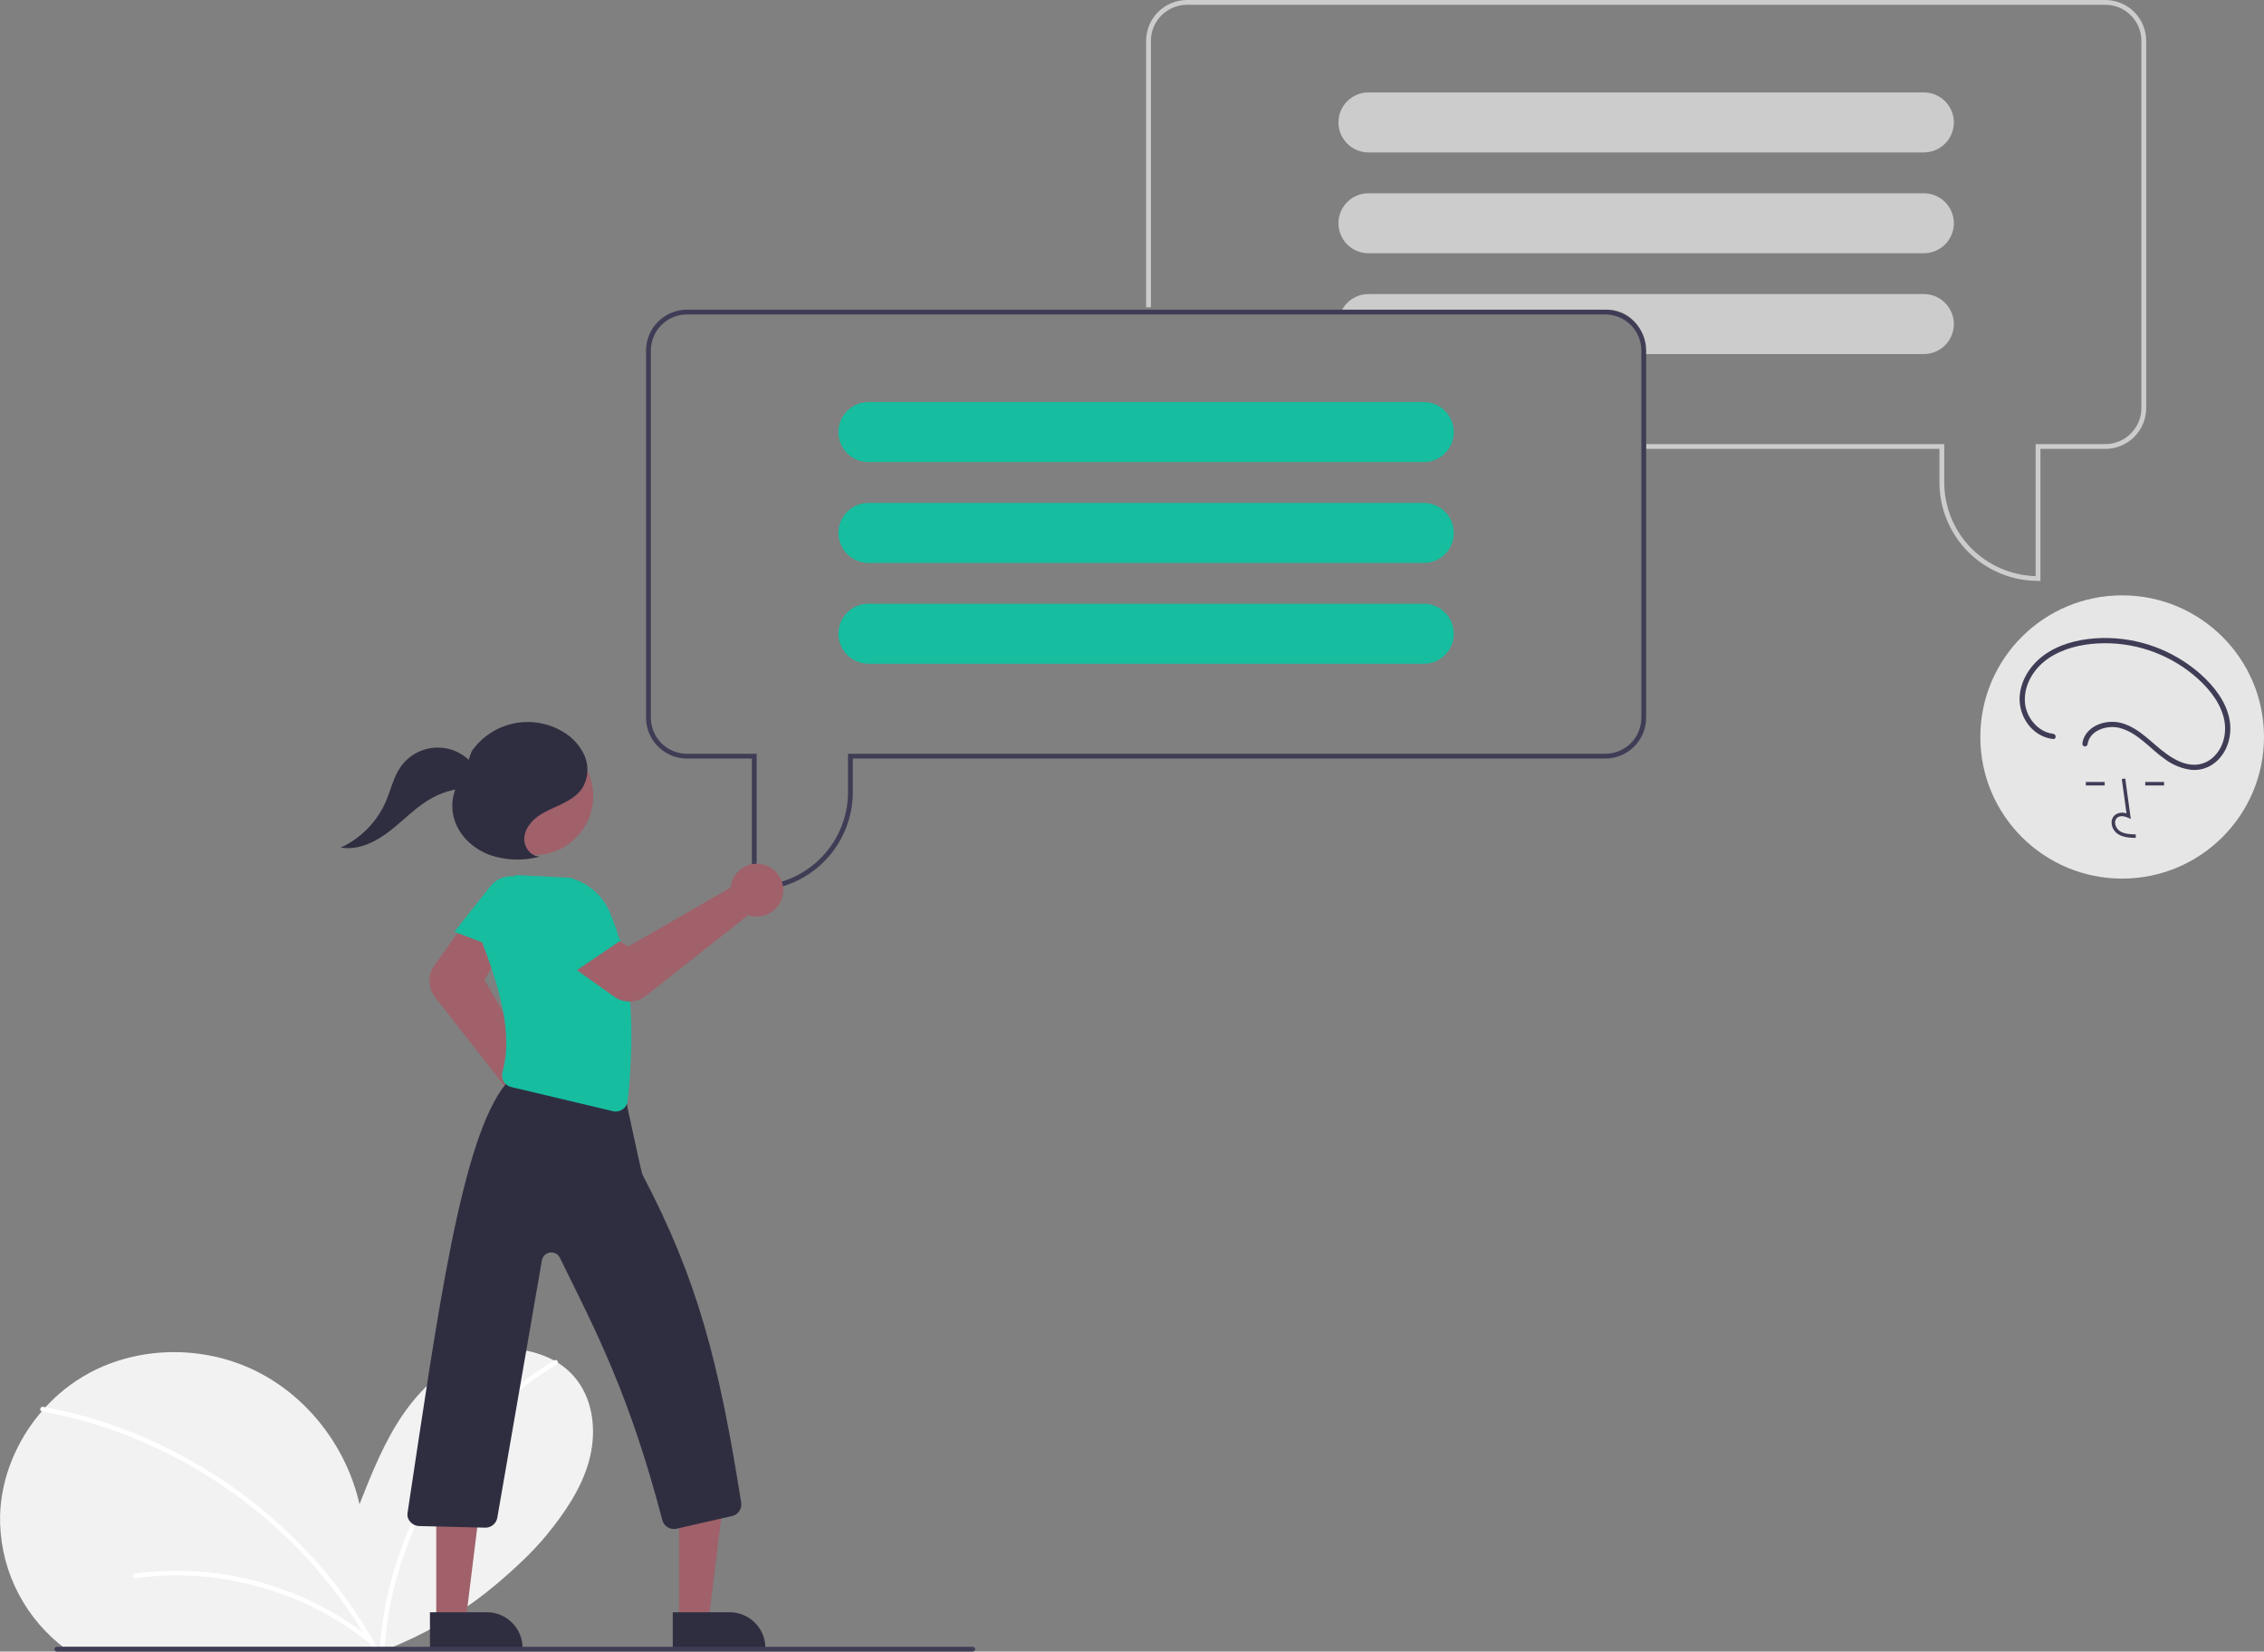 <svg width="170" height="124" viewBox="0 0 170 124" fill="none" xmlns="http://www.w3.org/2000/svg">
<rect x="0" y="0" width="170" height="124" fill="#808080" stroke="none"/>
<g clip-path="url(#clip0_365_219)">
<path d="M153.212 43.616H153.031C151.069 43.614 149.188 42.835 147.8 41.45C146.413 40.064 145.632 38.186 145.63 36.227V33.703H123.607V33.343H145.991V36.227C145.993 38.059 146.711 39.818 147.992 41.131C149.273 42.443 151.016 43.204 152.851 43.254V33.343H158.086C158.804 33.342 159.492 33.057 160 32.55C160.507 32.044 160.793 31.356 160.794 30.64V3.064C160.793 2.347 160.507 1.66 160 1.153C159.492 0.646 158.804 0.361 158.086 0.36H89.128C88.41 0.361 87.722 0.646 87.215 1.153C86.707 1.66 86.421 2.347 86.421 3.064V23.07H86.06V3.064C86.061 2.252 86.384 1.473 86.959 0.898C87.535 0.324 88.315 0.001 89.128 0H158.086C158.899 0.001 159.68 0.324 160.255 0.898C160.83 1.473 161.154 2.252 161.155 3.064V30.64C161.154 31.452 160.83 32.231 160.255 32.805C159.68 33.38 158.899 33.703 158.086 33.703H153.212V43.616Z" fill="#CCCCCC"/>
<path d="M146.71 9.104C146.687 8.522 146.44 7.972 146.02 7.568C145.6 7.165 145.04 6.939 144.457 6.939H102.757C102.159 6.939 101.585 7.176 101.162 7.599C100.739 8.021 100.501 8.594 100.501 9.192C100.501 9.789 100.739 10.362 101.162 10.785C101.585 11.207 102.159 11.445 102.757 11.445H144.457C145.055 11.444 145.628 11.206 146.051 10.784C146.474 10.362 146.712 9.789 146.713 9.192C146.714 9.162 146.713 9.133 146.71 9.104Z" fill="#CCCCCC"/>
<path d="M146.71 16.673C146.687 16.092 146.44 15.542 146.02 15.138C145.6 14.735 145.04 14.509 144.457 14.509H102.757C102.159 14.509 101.585 14.746 101.162 15.169C100.739 15.591 100.501 16.164 100.501 16.762C100.501 17.359 100.739 17.932 101.162 18.355C101.585 18.777 102.159 19.015 102.757 19.015H144.457C145.055 19.014 145.628 18.776 146.051 18.354C146.474 17.931 146.712 17.359 146.713 16.762C146.714 16.732 146.713 16.703 146.71 16.673Z" fill="#CCCCCC"/>
<path d="M146.71 24.243C146.687 23.662 146.44 23.111 146.02 22.708C145.6 22.304 145.04 22.079 144.457 22.078H102.757C102.427 22.078 102.1 22.151 101.8 22.291C101.501 22.431 101.236 22.636 101.024 22.89C100.932 23.002 100.849 23.122 100.779 23.25H120.719C121.437 23.251 122.125 23.536 122.633 24.043C123.14 24.55 123.426 25.237 123.427 25.953V26.584H144.457C145.055 26.584 145.628 26.346 146.051 25.924C146.474 25.501 146.712 24.929 146.713 24.331C146.714 24.302 146.713 24.272 146.71 24.243Z" fill="#CCCCCC"/>
<path d="M4.426 123.406C4.524 123.487 4.622 123.564 4.723 123.64H29.527C29.711 123.564 29.895 123.486 30.078 123.406C32.697 122.268 35.134 120.753 37.312 118.909C38.759 117.686 40.089 116.423 41.054 115.239C42.4 113.587 43.639 111.787 44.215 109.736C44.791 107.685 44.619 105.334 43.334 103.633C42.936 103.11 42.447 102.663 41.89 102.313C41.797 102.254 41.704 102.198 41.608 102.146C40.01 101.287 38.145 101.063 36.388 101.519C33.903 102.16 31.838 103.949 30.365 106.048C28.892 108.146 27.935 110.556 26.993 112.938C26.037 108.685 23.14 104.876 19.228 102.94C15.317 101.003 10.458 101.026 6.63 103.124C5.425 103.788 4.337 104.644 3.409 105.657C3.316 105.757 3.226 105.858 3.137 105.961C1.27 108.119 0.102 110.884 0.006 113.734C-0.037 115.575 0.338 117.402 1.104 119.077C1.869 120.752 3.005 122.232 4.426 123.406Z" fill="#F2F2F2"/>
<path d="M28.535 123.64H28.886C28.89 123.561 28.896 123.484 28.903 123.406C29.026 121.879 29.283 120.366 29.67 118.884C30.56 115.5 32.08 112.314 34.15 109.491C36.214 106.659 38.816 104.261 41.808 102.433C41.83 102.42 41.849 102.403 41.863 102.382C41.877 102.361 41.886 102.338 41.89 102.313C41.896 102.28 41.892 102.247 41.879 102.216C41.867 102.185 41.846 102.159 41.819 102.14C41.791 102.121 41.759 102.11 41.726 102.108C41.693 102.107 41.66 102.114 41.632 102.131C41.623 102.135 41.616 102.14 41.608 102.146C39.913 103.177 38.34 104.396 36.917 105.779C34.373 108.257 32.322 111.193 30.871 114.432C29.592 117.27 28.808 120.305 28.554 123.406C28.547 123.484 28.541 123.562 28.535 123.64Z" fill="white"/>
<path d="M3.137 105.961C3.14 105.962 3.143 105.963 3.146 105.963C3.402 106.01 3.659 106.059 3.914 106.111C6.006 106.54 8.054 107.161 10.032 107.966C12.005 108.77 13.903 109.747 15.703 110.885C17.506 112.022 19.205 113.314 20.783 114.746C22.361 116.177 23.808 117.744 25.108 119.43C26.08 120.693 26.963 122.022 27.752 123.406C27.796 123.483 27.839 123.561 27.883 123.64H28.284C28.242 123.561 28.198 123.483 28.154 123.406C27.2 121.71 26.105 120.096 24.883 118.581C23.53 116.905 22.031 115.352 20.403 113.941C18.786 112.538 17.049 111.277 15.214 110.173C13.371 109.064 11.434 108.12 9.424 107.352C7.474 106.608 5.461 106.041 3.409 105.657C3.351 105.647 3.295 105.636 3.238 105.626C3.019 105.586 2.926 105.915 3.137 105.961Z" fill="white"/>
<path d="M10.112 118.147C12.555 117.812 15.035 117.867 17.46 118.312C19.878 118.754 22.212 119.569 24.379 120.727C25.596 121.381 26.752 122.143 27.831 123.005C28.008 123.146 27.758 123.392 27.583 123.253C25.689 121.748 23.566 120.557 21.294 119.723C19.041 118.891 16.672 118.411 14.272 118.301C12.913 118.238 11.552 118.3 10.206 118.485C10.161 118.495 10.114 118.489 10.073 118.466C10.033 118.443 10.004 118.406 9.99 118.362C9.978 118.318 9.984 118.27 10.007 118.23C10.03 118.189 10.068 118.16 10.112 118.147Z" fill="white"/>
<path d="M120.538 23.25H51.581C50.767 23.251 49.987 23.574 49.412 24.149C48.837 24.723 48.513 25.502 48.512 26.314V53.889C48.513 54.702 48.837 55.48 49.412 56.055C49.987 56.629 50.767 56.952 51.581 56.953H56.455V66.866H56.635C58.598 66.864 60.479 66.085 61.866 64.7C63.254 63.314 64.034 61.436 64.037 59.477V56.953H120.538C121.352 56.952 122.132 56.629 122.707 56.055C123.282 55.48 123.606 54.702 123.607 53.889V26.314C123.606 25.502 123.282 24.723 122.707 24.149C122.132 23.574 121.352 23.251 120.538 23.25ZM123.246 53.889C123.245 54.606 122.96 55.293 122.452 55.8C121.944 56.307 121.256 56.592 120.538 56.593H63.675V59.477C63.673 61.309 62.955 63.068 61.674 64.38C60.393 65.693 58.65 66.454 56.816 66.504V56.593H51.581C50.863 56.592 50.175 56.307 49.667 55.8C49.16 55.293 48.874 54.606 48.873 53.889V26.314C48.874 25.597 49.16 24.91 49.667 24.403C50.175 23.896 50.863 23.611 51.581 23.61H120.538C121.256 23.611 121.944 23.896 122.452 24.403C122.96 24.91 123.245 25.597 123.246 26.314V53.889Z" fill="#3F3D56"/>
<path d="M106.909 30.189H65.21C64.627 30.189 64.067 30.415 63.647 30.818C63.227 31.222 62.98 31.772 62.957 32.354C62.954 32.383 62.953 32.412 62.953 32.442C62.954 33.039 63.192 33.612 63.615 34.034C64.038 34.456 64.612 34.694 65.21 34.695H106.909C107.508 34.695 108.082 34.457 108.505 34.035C108.928 33.612 109.166 33.039 109.166 32.442C109.166 31.844 108.928 31.271 108.505 30.849C108.082 30.426 107.508 30.189 106.909 30.189Z" fill="#16BD9F"/>
<path d="M106.909 37.759H65.21C64.627 37.759 64.067 37.985 63.647 38.388C63.227 38.792 62.98 39.342 62.957 39.923C62.954 39.953 62.953 39.982 62.953 40.012C62.954 40.609 63.192 41.181 63.615 41.604C64.038 42.026 64.612 42.264 65.21 42.264H106.909C107.508 42.264 108.082 42.027 108.505 41.605C108.928 41.182 109.166 40.609 109.166 40.012C109.166 39.414 108.928 38.841 108.505 38.419C108.082 37.996 107.508 37.759 106.909 37.759Z" fill="#16BD9F"/>
<path d="M106.909 45.328H65.21C64.627 45.329 64.067 45.554 63.647 45.958C63.227 46.361 62.98 46.912 62.957 47.493C62.954 47.522 62.953 47.552 62.953 47.581C62.954 48.179 63.192 48.751 63.615 49.173C64.038 49.596 64.612 49.834 65.21 49.834H106.909C107.508 49.834 108.082 49.597 108.505 49.174C108.928 48.752 109.166 48.179 109.166 47.581C109.166 46.984 108.928 46.411 108.505 45.988C108.082 45.566 107.508 45.328 106.909 45.328Z" fill="#16BD9F"/>
<path d="M40.567 85.2C40.486 85.2 40.404 85.194 40.324 85.184C40.046 85.15 39.779 85.058 39.539 84.914C39.3 84.769 39.093 84.576 38.934 84.346C38.774 84.117 38.665 83.856 38.613 83.582C38.562 83.307 38.569 83.025 38.634 82.753C38.65 82.69 38.668 82.628 38.69 82.567L32.667 74.868C32.402 74.526 32.254 74.109 32.246 73.677C32.237 73.244 32.369 72.821 32.62 72.469L34.73 69.544L37.487 71.668L36.38 73.568L40.767 81.246C40.855 81.254 40.943 81.268 41.029 81.288C41.501 81.402 41.916 81.684 42.194 82.082C42.472 82.481 42.594 82.967 42.537 83.449C42.48 83.931 42.248 84.375 41.885 84.698C41.522 85.02 41.053 85.199 40.567 85.2Z" fill="#A0616A"/>
<path d="M50.99 121.678L53.203 121.678L54.256 113.155L50.99 113.155L50.99 121.678Z" fill="#A0616A"/>
<path d="M57.471 123.73L50.516 123.73L50.516 121.047L54.784 121.047C55.137 121.047 55.486 121.116 55.812 121.251C56.138 121.386 56.435 121.583 56.684 121.832C56.934 122.082 57.132 122.377 57.267 122.703C57.402 123.028 57.471 123.377 57.471 123.73Z" fill="#2F2E41"/>
<path d="M32.758 121.678L34.971 121.678L36.024 113.155L32.758 113.155L32.758 121.678Z" fill="#A0616A"/>
<path d="M39.239 123.73L32.284 123.73L32.284 121.047L36.552 121.047C36.905 121.047 37.254 121.116 37.58 121.251C37.906 121.386 38.202 121.583 38.452 121.832C38.702 122.082 38.9 122.377 39.035 122.703C39.17 123.028 39.239 123.377 39.239 123.73Z" fill="#2F2E41"/>
<path d="M34.116 69.959L39.085 71.844L40.298 68.48C40.459 68.033 40.457 67.544 40.291 67.099C40.126 66.653 39.809 66.281 39.395 66.047C38.977 65.81 38.487 65.73 38.015 65.822C37.543 65.914 37.119 66.172 36.82 66.549L34.116 69.959Z" fill="#16BD9F"/>
<path d="M50.597 114.798C50.398 114.798 50.206 114.732 50.049 114.61C49.892 114.489 49.781 114.319 49.732 114.127C47.254 104.662 44.738 99.919 42.04 94.433C41.973 94.297 41.864 94.185 41.728 94.115C41.593 94.044 41.438 94.019 41.287 94.042C41.136 94.065 40.997 94.136 40.889 94.244C40.781 94.352 40.711 94.491 40.688 94.642L37.344 113.935C37.31 114.151 37.2 114.346 37.032 114.486C36.865 114.626 36.653 114.701 36.435 114.696L31.47 114.575C31.35 114.572 31.231 114.546 31.121 114.496C31.012 114.446 30.913 114.375 30.832 114.286C30.746 114.201 30.68 114.098 30.639 113.984C30.598 113.871 30.584 113.749 30.596 113.629C32.845 98.824 34.615 85.422 38.02 81.334C38.114 81.245 38.222 81.171 38.34 81.117L38.237 81.101C38.207 81.096 38.129 81.084 38.128 81.005L38.127 80.929L38.204 80.914C38.328 80.91 38.452 80.928 38.569 80.969L46.34 82.163C46.555 82.196 46.751 82.306 46.891 82.473C47.031 82.639 47.105 82.851 47.1 83.069C47.523 85.042 48.17 88.02 48.228 88.166C52.374 96.036 53.982 102.232 55.654 112.814C55.689 113.038 55.637 113.267 55.51 113.455C55.382 113.643 55.188 113.776 54.966 113.826L50.799 114.775C50.733 114.791 50.665 114.798 50.597 114.798Z" fill="#2F2E41"/>
<path d="M46.236 83.453C46.166 83.453 46.097 83.445 46.029 83.429L38.379 81.612C38.262 81.585 38.151 81.534 38.055 81.462C37.958 81.391 37.877 81.3 37.817 81.196C37.754 81.088 37.715 80.969 37.7 80.846C37.685 80.722 37.695 80.597 37.729 80.478C38.554 77.623 37.472 74.083 36.181 70.683C36.016 69.689 36.177 68.668 36.64 67.773C37.102 66.877 37.841 66.154 38.748 65.711L38.768 65.701L42.785 65.903C43.444 66.076 44.056 66.395 44.574 66.838C45.092 67.281 45.503 67.835 45.775 68.459C47.323 72.076 47.767 76.718 47.13 82.649C47.107 82.87 47.003 83.074 46.838 83.222C46.672 83.371 46.458 83.453 46.236 83.453Z" fill="#16BD9F"/>
<path d="M47.265 75.196C46.857 75.197 46.459 75.07 46.126 74.834L43.163 72.726L45.277 69.962L47.185 71.059L54.854 66.642C54.861 66.554 54.875 66.467 54.895 66.381C54.985 65.999 55.186 65.652 55.473 65.385C55.76 65.117 56.12 64.941 56.508 64.878C56.896 64.815 57.293 64.868 57.651 65.03C58.008 65.192 58.309 65.457 58.516 65.79C58.723 66.124 58.826 66.511 58.812 66.903C58.799 67.295 58.669 67.674 58.44 67.992C58.211 68.31 57.892 68.554 57.524 68.691C57.156 68.829 56.756 68.854 56.374 68.764C56.31 68.749 56.248 68.731 56.187 68.709L48.483 74.777C48.136 75.049 47.707 75.197 47.265 75.196Z" fill="#A0616A"/>
<path d="M42.223 73.586L46.618 70.602L44.552 67.681C44.278 67.293 43.875 67.015 43.415 66.895C42.955 66.775 42.467 66.821 42.038 67.025C41.604 67.232 41.258 67.587 41.063 68.026C40.867 68.465 40.836 68.959 40.974 69.419L42.223 73.586Z" fill="#16BD9F"/>
<path d="M40.109 64.203C42.557 64.203 44.542 62.221 44.542 59.776C44.542 57.331 42.557 55.349 40.109 55.349C37.66 55.349 35.675 57.331 35.675 59.776C35.675 62.221 37.66 64.203 40.109 64.203Z" fill="#A0616A"/>
<path d="M40.515 64.305C39.849 64.302 39.336 63.603 39.366 62.939C39.396 62.275 39.842 61.691 40.38 61.3C40.918 60.909 41.549 60.671 42.149 60.383C42.749 60.096 43.343 59.737 43.714 59.185C43.938 58.824 44.071 58.414 44.103 57.991C44.136 57.567 44.065 57.142 43.899 56.751C43.554 55.969 42.962 55.322 42.214 54.908C41.102 54.259 39.786 54.051 38.528 54.327C37.27 54.602 36.162 55.341 35.425 56.395L34.666 58.461C33.892 59.39 33.769 60.77 34.245 61.881C34.72 62.993 35.733 63.829 36.877 64.226C38.036 64.599 39.278 64.636 40.458 64.334" fill="#2F2E41"/>
<path d="M35.724 57.677C35.421 57.21 35.006 56.824 34.518 56.554C34.03 56.284 33.482 56.138 32.924 56.129C32.366 56.12 31.814 56.248 31.317 56.503C30.821 56.757 30.394 57.129 30.076 57.587C29.542 58.353 29.349 59.297 28.982 60.155C28.318 61.692 27.11 62.931 25.589 63.634C26.92 63.868 28.247 63.192 29.312 62.359C30.377 61.527 31.313 60.511 32.505 59.875C33.443 59.376 34.497 59.134 35.559 59.175" fill="#2F2E41"/>
<path d="M73.043 124H4.266C4.218 124 4.172 123.981 4.138 123.947C4.105 123.913 4.086 123.868 4.086 123.82C4.086 123.772 4.105 123.726 4.138 123.692C4.172 123.659 4.218 123.64 4.266 123.64H73.043C73.091 123.64 73.137 123.659 73.171 123.692C73.205 123.726 73.224 123.772 73.224 123.82C73.224 123.868 73.205 123.913 73.171 123.947C73.137 123.981 73.091 124 73.043 124Z" fill="#3F3D56"/>
<path d="M159.349 65.965C165.232 65.965 170 61.204 170 55.331C170 49.459 165.232 44.698 159.349 44.698C153.467 44.698 148.699 49.459 148.699 55.331C148.699 61.204 153.467 65.965 159.349 65.965Z" fill="#E6E6E6"/>
<path d="M160.365 62.911C159.931 62.898 159.392 62.883 158.976 62.58C158.852 62.486 158.75 62.366 158.678 62.229C158.605 62.092 158.564 61.94 158.556 61.785C158.549 61.675 158.567 61.564 158.609 61.462C158.651 61.36 158.717 61.269 158.8 61.196C158.924 61.104 159.069 61.044 159.222 61.022C159.375 61 159.531 61.017 159.676 61.07L159.322 58.486L159.582 58.451L159.998 61.489L159.781 61.389C159.53 61.274 159.184 61.215 158.97 61.396C158.917 61.444 158.876 61.502 158.85 61.568C158.823 61.634 158.813 61.705 158.818 61.776C158.825 61.891 158.856 62.004 158.91 62.106C158.964 62.208 159.039 62.298 159.131 62.369C159.454 62.605 159.884 62.635 160.373 62.649L160.365 62.911Z" fill="#3F3D56"/>
<path d="M158.037 58.709H156.623V58.971H158.037V58.709Z" fill="#3F3D56"/>
<path d="M162.497 58.709H161.084V58.971H162.497V58.709Z" fill="#3F3D56"/>
<path d="M154.168 55.092C153.03 54.962 152.149 53.874 152.052 52.769C151.937 51.455 152.703 50.207 153.755 49.469C154.855 48.698 156.225 48.376 157.55 48.306C160.136 48.177 162.678 49.013 164.68 50.652C165.674 51.476 166.601 52.525 166.953 53.792C167.258 54.893 167.01 56.14 166.123 56.911C165.904 57.099 165.648 57.241 165.371 57.326C165.094 57.411 164.803 57.438 164.515 57.405C163.827 57.334 163.192 56.973 162.643 56.574C161.574 55.798 160.696 54.717 159.394 54.312C158.44 54.014 157.201 54.276 156.617 55.138C156.485 55.335 156.399 55.56 156.366 55.795C156.354 55.846 156.362 55.898 156.387 55.943C156.413 55.988 156.454 56.022 156.504 56.037C156.554 56.051 156.608 56.044 156.653 56.018C156.698 55.992 156.732 55.95 156.746 55.9C156.899 54.814 158.236 54.409 159.174 54.657C160.543 55.018 161.461 56.237 162.583 57.012C163.164 57.444 163.849 57.717 164.569 57.803C165.193 57.852 165.812 57.662 166.301 57.272C167.26 56.516 167.627 55.215 167.415 54.044C167.169 52.689 166.255 51.527 165.252 50.627C163.219 48.823 160.58 47.849 157.86 47.901C156.473 47.932 155.026 48.218 153.831 48.95C152.672 49.66 151.776 50.849 151.658 52.229C151.555 53.445 152.209 54.716 153.33 55.248C153.594 55.373 153.877 55.453 154.168 55.485C154.419 55.513 154.417 55.12 154.168 55.092Z" fill="#3F3D56"/>
</g>
<defs>
<clipPath id="clip0_365_219">
<rect width="170" height="124" fill="white"/>
</clipPath>
</defs>
</svg>

